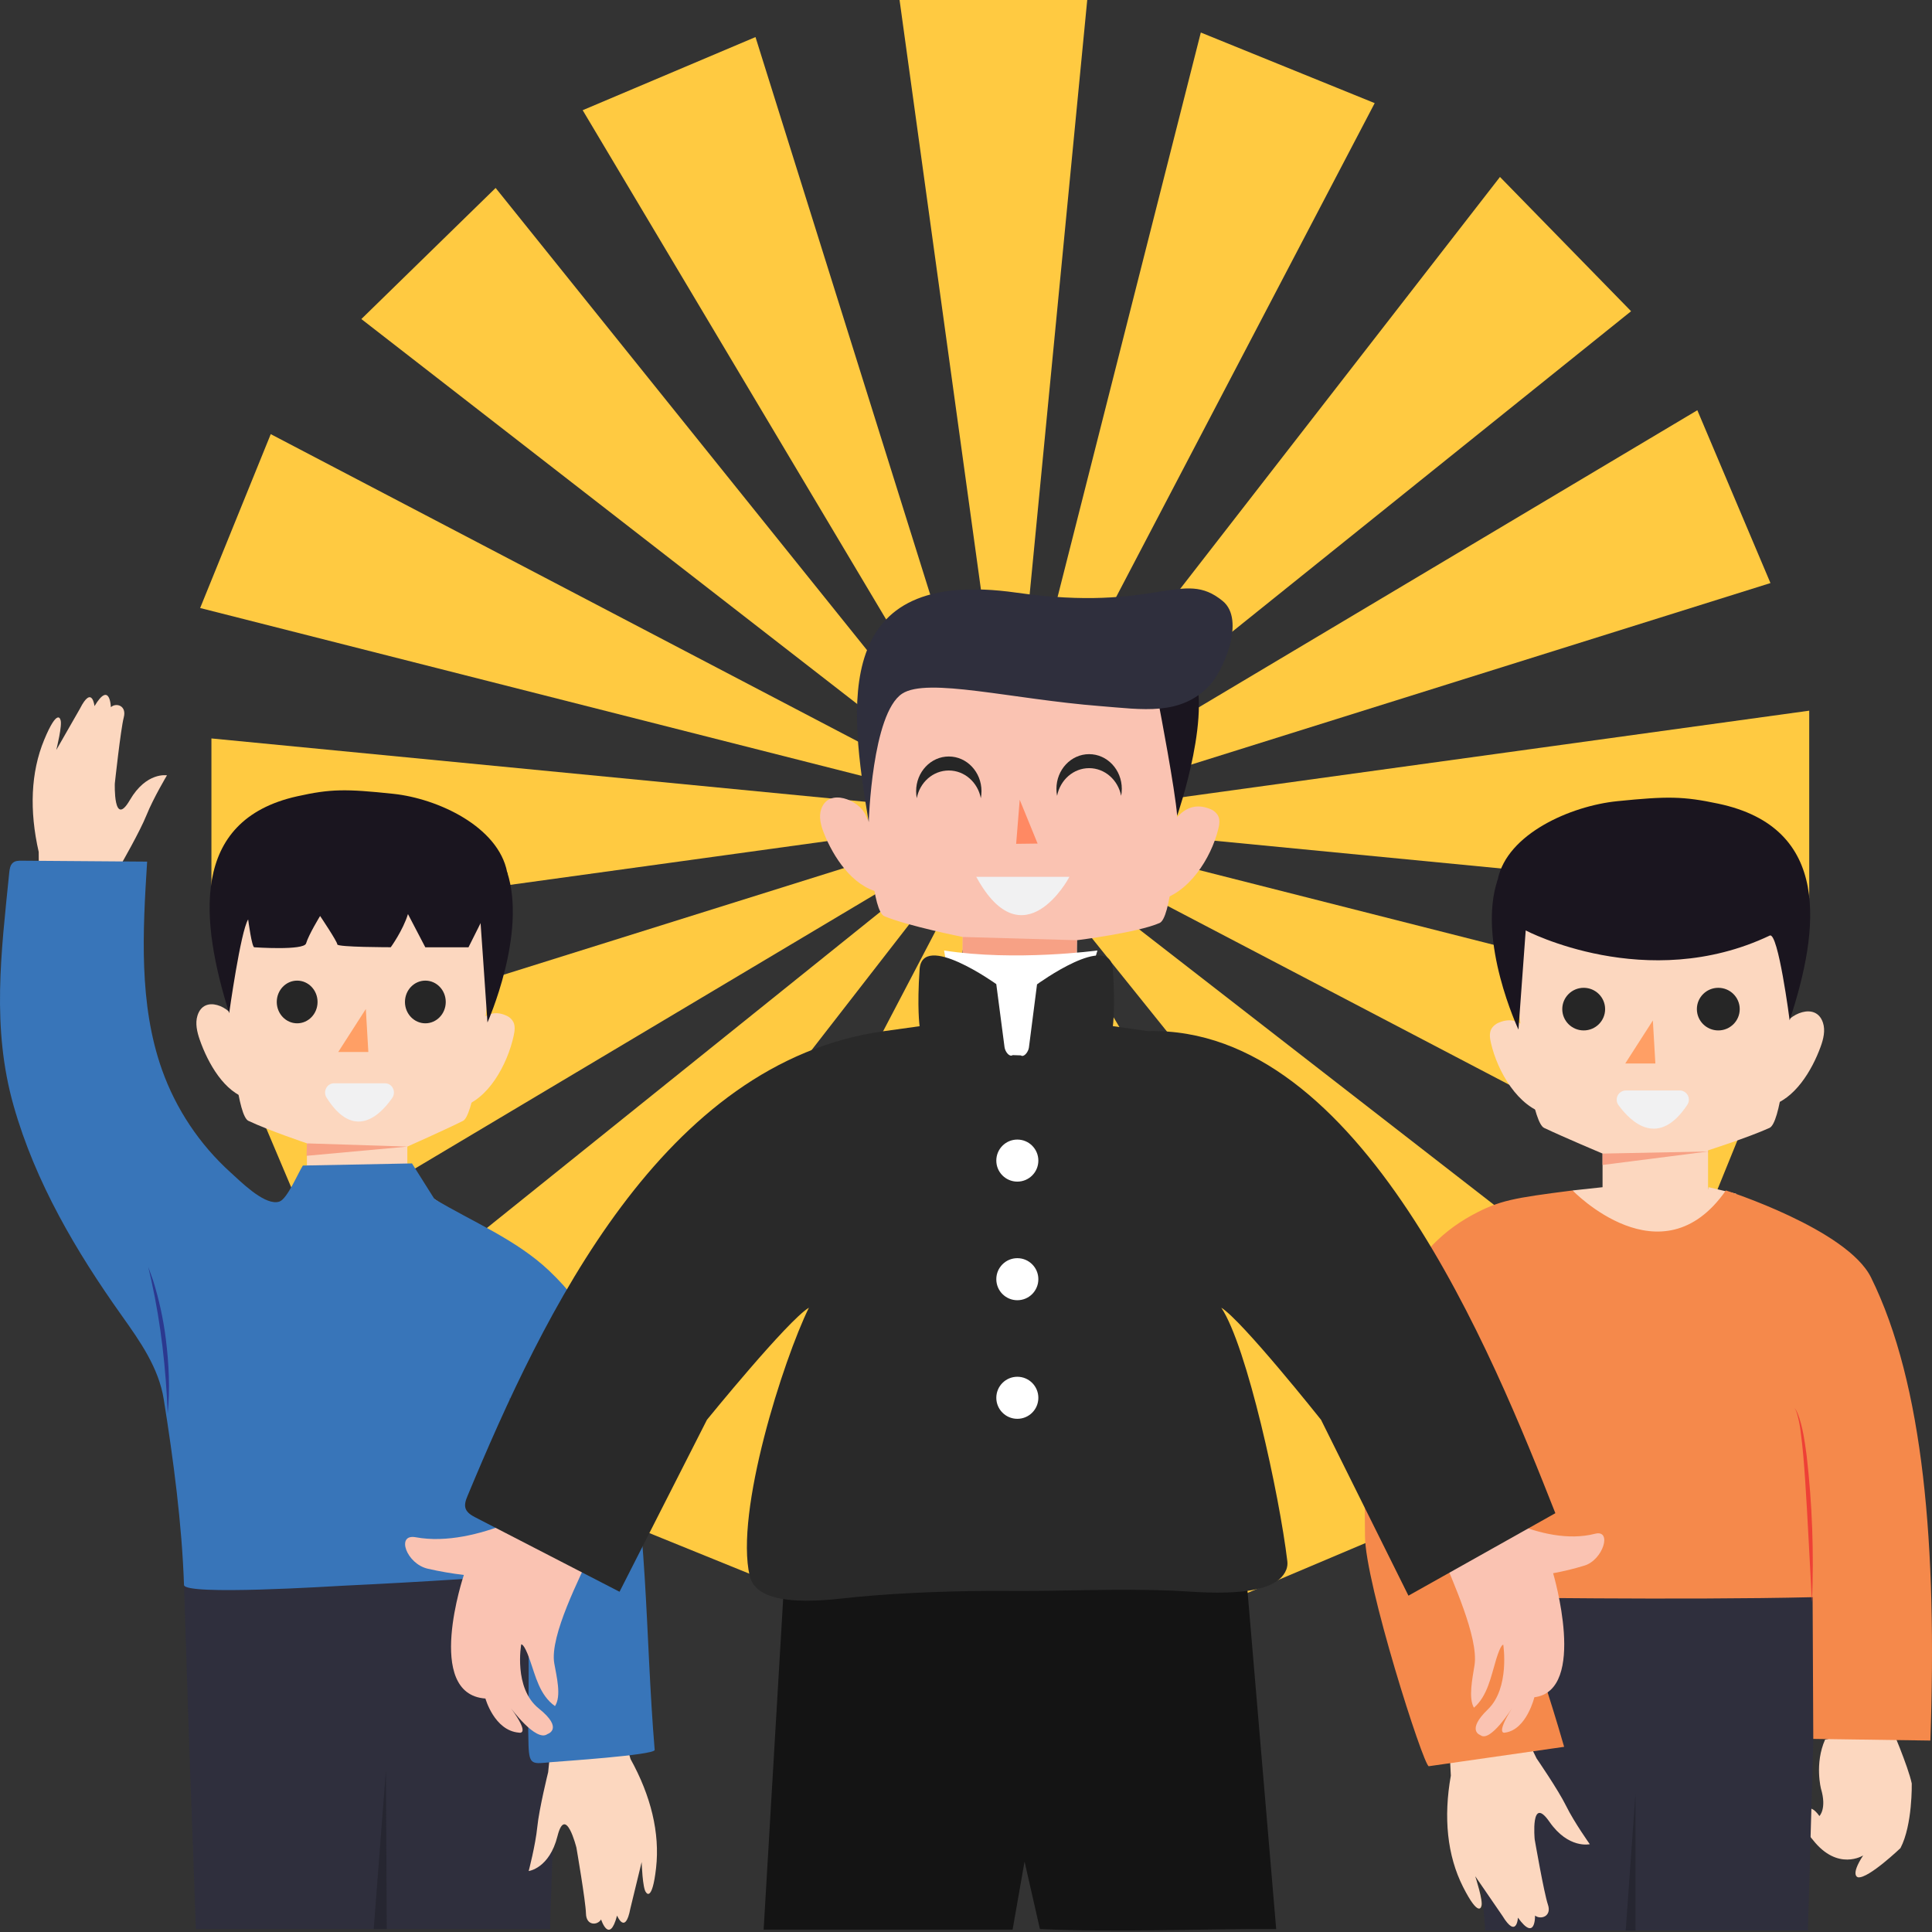 <svg width="167" height="167" viewBox="0 0 167 167" fill="none" xmlns="http://www.w3.org/2000/svg">
<rect x="0" y="0" width="167" height="167" fill="#333333" stroke="none"/>
<g clip-path="url(#clip0_1447_5662)">
<path d="M87.33 70.52L18.275 80.05V63.83L87.33 70.52Z" fill="#FFCA41"/>
<path d="M86.884 71.373L96.415 140.43H80.194L86.884 71.373Z" fill="#FFCA41"/>
<path d="M87.33 70.961L156.387 61.43V77.651L87.33 70.961Z" fill="#FFCA41"/>
<path d="M87.289 69.055L77.757 0H93.979L87.289 69.055Z" fill="#FFCA41"/>
<path d="M85.983 70.638L141.047 113.387L129.441 124.719L85.983 70.638Z" fill="#FFCA41"/>
<path d="M86.906 70.36L129.656 15.296L140.989 26.902L86.906 70.36Z" fill="#FFCA41"/>
<path d="M86.299 70.329L31.235 27.578L42.841 16.247L86.299 70.329Z" fill="#FFCA41"/>
<path d="M84.965 71.689L42.216 126.753L30.884 115.147L84.965 71.689Z" fill="#FFCA41"/>
<path d="M86.242 70.214L69.096 137.783L54.066 131.681L86.242 70.214Z" fill="#FFCA41"/>
<path d="M86.865 70.948L154.434 88.096L148.333 103.124L86.865 70.948Z" fill="#FFCA41"/>
<path d="M86.651 70.381L103.797 2.811L118.827 8.914L86.651 70.381Z" fill="#FFCA41"/>
<path d="M84.871 69.702L17.301 52.556L23.403 37.526L84.871 69.702Z" fill="#FFCA41"/>
<path d="M86.661 70.74L26.777 106.427L20.456 91.487L86.661 70.74Z" fill="#FFCA41"/>
<path d="M86.583 71.7L122.27 131.585L107.33 137.905L86.583 71.7Z" fill="#FFCA41"/>
<path d="M86.833 71.147L146.716 35.46L153.037 50.399L86.833 71.147Z" fill="#FFCA41"/>
<path d="M86.052 69.409L50.366 9.526L65.304 3.204L86.052 69.409Z" fill="#FFCA41"/>
<path d="M157.76 150.366C156.835 152.448 157.408 154.63 157.408 154.63C157.918 156.349 157.268 156.976 157.268 156.976C156.261 155.578 155.886 156.759 155.875 157.433C155.863 158.107 156.713 159.051 156.713 159.051C158.863 161.777 161.049 160.382 161.049 160.382C159.871 162.181 160.621 162.274 160.621 162.274C161.525 162.377 164.274 159.748 164.274 159.748C165.326 157.742 165.25 154.163 165.25 154.163C164.949 152.707 163.422 149.15 163.422 149.15L157.76 150.366Z" fill="#FCD7BF"/>
<path d="M156.275 166.876L157.093 138.033L126.243 138.054L128.377 166.874L156.275 166.876Z" fill="#2F2F3D"/>
<path d="M125.409 153.484C124.765 157.093 125.089 160.387 126.468 163.11C127.847 165.833 128.044 164.774 128.044 164.774C128.239 164.375 127.518 162.18 127.518 162.18L129.871 165.607C131.11 167.639 131.209 165.759 131.209 165.759C132.747 167.909 132.687 165.581 132.687 165.581C133.183 165.963 134.147 165.648 133.802 164.637C133.458 163.627 132.656 158.988 132.656 158.988C132.656 158.988 132.285 155.103 133.931 157.472C135.578 159.841 137.421 159.411 137.421 159.411C137.421 159.411 136.074 157.521 135.374 156.102C134.674 154.682 132.82 151.995 132.82 151.995L131.995 150.301L125.316 151.643L125.409 153.484Z" fill="#FCD7BF"/>
<path d="M147.699 102.621L150.08 103.186L146.148 107.634H138.523L135.935 102.9L138.523 102.621V99.714C138.523 99.714 135.235 98.329 133.471 97.495C131.707 96.661 130.272 76.495 130.272 76.495C143.141 63.42 155.325 75.838 155.325 75.838C155.325 75.838 154.8 96.66 152.953 97.495C151.106 98.33 147.643 99.435 147.643 99.435V102.812" fill="#FCD7BF"/>
<path d="M153.318 90.698L154.047 88.917C154.568 87.64 156.97 86.574 157.574 88.4C157.797 89.07 157.615 89.815 157.373 90.478C156.63 92.528 155.112 95.052 152.975 95.581" fill="#FCD7BF"/>
<path d="M133.363 91.423C132.744 89.74 131.629 87.519 129.573 88.39C129.285 88.497 129.045 88.703 128.896 88.971C128.722 89.326 128.784 89.757 128.874 90.146C129.446 92.641 131.227 95.713 133.72 96.305" fill="#FCD7BF"/>
<path d="M145.184 94.321H140.545C140.409 94.32 140.275 94.358 140.159 94.429C140.043 94.5 139.948 94.602 139.887 94.724C139.825 94.845 139.799 94.982 139.81 95.117C139.822 95.253 139.871 95.383 139.952 95.493C141.083 97.03 143.375 99.128 145.803 95.456C145.876 95.345 145.917 95.216 145.922 95.083C145.927 94.951 145.897 94.819 145.833 94.703C145.769 94.586 145.676 94.489 145.561 94.422C145.447 94.355 145.316 94.32 145.184 94.321Z" fill="#F1F1F2" stroke="#F1F1F2" stroke-width="0.124" stroke-miterlimit="10"/>
<path d="M131.933 79.717C131.933 79.717 131.418 86.709 131.254 88.995C131.254 88.995 127.646 81.325 129.465 76.015" fill="#1A151F"/>
<path d="M152.975 80.869C153.704 80.522 154.695 88.195 154.695 88.195C157.297 80.299 158.324 71.539 148.527 69.468C145.483 68.824 144.143 68.816 139.807 69.252C135.748 69.659 130.268 72.091 129.465 76.015C128.761 79.44 131.879 80.426 131.879 80.426C131.879 80.426 142.329 85.926 152.975 80.869Z" fill="#1A151F"/>
<path d="M131.58 123.723C131.58 123.723 131.332 127.65 131.456 131.469C131.458 131.497 131.448 131.524 131.431 131.545C131.413 131.566 131.387 131.579 131.36 131.581C131.333 131.584 131.305 131.576 131.284 131.559C131.262 131.542 131.248 131.518 131.244 131.49C130.923 129.435 130.501 125.935 130.941 123.723C131.239 122.216 131.489 121.02 131.674 120.164C131.679 120.136 131.694 120.111 131.717 120.095C131.739 120.079 131.768 120.072 131.795 120.076C131.823 120.08 131.848 120.095 131.864 120.118C131.881 120.14 131.888 120.168 131.885 120.196L131.58 123.723Z" fill="#4289C8"/>
<path d="M148.528 89.069C149.551 89.069 150.38 88.245 150.38 87.227C150.38 86.21 149.551 85.385 148.528 85.385C147.505 85.385 146.676 86.21 146.676 87.227C146.676 88.245 147.505 89.069 148.528 89.069Z" fill="#262626"/>
<path d="M136.893 89.069C137.916 89.069 138.745 88.245 138.745 87.227C138.745 86.21 137.916 85.385 136.893 85.385C135.87 85.385 135.041 86.21 135.041 87.227C135.041 88.245 135.87 89.069 136.893 89.069Z" fill="#262626"/>
<path d="M156.594 120.08L156.68 138.059C145.406 138.329 127.758 138.059 127.758 138.059L127.426 120.819C131.886 142.684 132.316 140.962 135.202 150.994L123.501 152.671C123.032 152.602 117.989 136.844 117.989 132.763C117.989 125.973 117.553 127.436 118.518 120.71C119.399 114.579 121.244 108.293 127.251 105.03C129.605 103.752 130.818 103.558 135.934 102.901C135.934 102.901 143.615 110.897 149.183 102.901C149.183 102.901 159.671 106.254 161.73 110.424C166.285 119.648 167.449 133.714 166.859 150.452L156.739 150.308L156.594 120.08Z" fill="#F5894B"/>
<path d="M141.367 166.874V155.04L140.524 166.874C140.833 166.87 141.058 166.881 141.367 166.874Z" fill="#262631"/>
<path d="M138.522 99.714L147.655 99.533L138.522 100.699V99.714Z" fill="#F7A185"/>
<path d="M156.624 138.51C156.44 135.203 156.253 131.212 156.036 127.939C155.938 126.534 155.835 125.126 155.643 123.727C155.581 123.203 155.476 122.685 155.331 122.178C155.283 122.009 155.211 121.847 155.115 121.7C155.227 121.838 155.318 121.993 155.384 122.158C155.836 123.318 155.991 124.57 156.162 125.794C156.65 130.012 156.804 134.262 156.624 138.505V138.51Z" fill="#EE4036"/>
<path d="M131.321 138.224C129.45 130.622 128.406 125.543 129.011 118.574" stroke="#EE4036" stroke-width="0.372" stroke-miterlimit="10" stroke-linecap="round"/>
<path d="M31.375 94.134C31.375 94.134 34.473 93.472 36.99 94.163C37.136 94.55 33.946 98.657 31.375 94.134Z" fill="#EE4036"/>
<path d="M28.824 89.13C29.829 89.13 30.644 88.235 30.644 87.13C30.644 86.026 29.829 85.131 28.824 85.131C27.819 85.131 27.004 86.026 27.004 87.13C27.004 88.235 27.819 89.13 28.824 89.13Z" fill="#FCD7BF"/>
<path d="M39.904 89.13C40.91 89.13 41.724 88.235 41.724 87.13C41.724 86.026 40.91 85.131 39.904 85.131C38.899 85.131 38.084 86.026 38.084 87.13C38.084 88.235 38.899 89.13 39.904 89.13Z" fill="#FCD7BF"/>
<path d="M47.54 166.751L48.596 134.972L15.906 137.007L16.308 149.407C16.493 155.064 16.744 161.093 16.928 166.751H47.54Z" fill="#2F2F3D"/>
<path d="M54.504 152.052C56.263 155.227 57.052 158.437 56.71 161.467C56.368 164.497 55.843 163.573 55.843 163.573C55.538 163.264 55.464 160.954 55.464 160.954L54.486 164.978C54.044 167.311 53.339 165.578 53.339 165.578C52.668 168.125 51.958 165.915 51.958 165.915C51.645 166.441 50.675 166.475 50.65 165.408C50.625 164.341 49.825 159.709 49.825 159.709C49.825 159.709 48.888 155.927 48.187 158.718C47.486 161.509 45.699 161.731 45.699 161.731C45.699 161.731 46.285 159.501 46.443 157.922C46.6 156.342 47.382 153.188 47.382 153.188L47.574 151.309L53.99 150.293L54.504 152.052Z" fill="#FCD7BF"/>
<path d="M26.476 102.015L25.15 103.708L27.948 107.034H35.21L39.782 105.194L35.21 102.015V99.11C35.21 99.11 38.34 97.724 40.02 96.888C41.7 96.052 43.072 75.862 43.072 75.862C30.816 62.773 19.212 75.204 19.212 75.204C19.212 75.204 19.708 96.048 21.472 96.884C23.236 97.72 26.528 98.828 26.528 98.828V102.212" fill="#FCD7BF"/>
<path d="M29.237 90.933L31.622 87.216L31.839 90.933H29.237Z" fill="#FF9F65"/>
<path d="M21.124 90.085L20.43 88.301C19.935 87.023 17.645 85.957 17.07 87.785C16.858 88.455 17.032 89.201 17.262 89.863C17.975 91.916 19.414 94.447 21.45 94.972" fill="#FCD7BF"/>
<path d="M40.127 90.811C40.71 89.125 41.776 86.903 43.735 87.775C44.014 87.884 44.244 88.09 44.382 88.356C44.547 88.711 44.487 89.142 44.402 89.531C43.858 92.029 42.172 95.106 39.787 95.697" fill="#FCD7BF"/>
<path d="M28.867 93.701H33.286C33.863 93.701 34.191 94.386 33.851 94.875C32.773 96.413 30.59 98.514 28.276 94.838C27.974 94.356 28.312 93.701 28.867 93.701Z" fill="#F1F1F2" stroke="#F1F1F2" stroke-width="0.124" stroke-miterlimit="10"/>
<path d="M41.491 79.091C41.491 79.091 41.986 86.092 42.136 88.383C42.136 88.383 45.573 80.702 43.84 75.39" fill="#1A151F"/>
<path d="M33.778 81.878C33.778 81.878 34.833 80.422 35.264 79.011L36.763 81.883H40.496L41.538 79.801C41.538 79.801 44.511 78.81 43.837 75.386C43.069 71.458 37.854 69.023 33.988 68.616C29.859 68.18 28.582 68.188 25.688 68.832C16.354 70.906 17.336 79.674 19.811 87.579C19.811 87.579 20.794 80.517 21.45 79.473C21.45 79.473 21.773 81.974 21.995 81.883C21.995 81.883 26.265 82.179 26.455 81.552C26.689 80.773 27.67 79.176 27.67 79.176C27.67 79.176 29.157 81.388 29.157 81.634C29.157 81.879 33.778 81.878 33.778 81.878Z" fill="#1A151F"/>
<path d="M25.686 88.454C26.66 88.454 27.449 87.628 27.449 86.609C27.449 85.59 26.66 84.764 25.686 84.764C24.713 84.764 23.923 85.59 23.923 86.609C23.923 87.628 24.713 88.454 25.686 88.454Z" fill="#262626"/>
<path d="M36.767 88.454C37.741 88.454 38.53 87.628 38.53 86.609C38.53 85.59 37.741 84.764 36.767 84.764C35.794 84.764 35.004 85.59 35.004 86.609C35.004 87.628 35.794 88.454 36.767 88.454Z" fill="#262626"/>
<path d="M3.346 73.642C2.532 70.073 2.656 66.761 3.815 63.96C4.973 61.159 5.22 62.206 5.22 62.206C5.428 62.593 4.865 64.828 4.865 64.828L6.904 61.267C7.969 59.161 8.168 61.038 8.168 61.038C9.51 58.799 9.584 61.128 9.584 61.128C10.029 60.719 10.967 60.977 10.699 62.008C10.431 63.038 9.925 67.72 9.925 67.72C9.925 67.72 9.788 71.624 11.222 69.161C12.655 66.698 14.432 67.02 14.432 67.02C14.432 67.02 13.257 68.986 12.67 70.445C12.083 71.905 10.471 74.698 10.471 74.698L9.781 76.433L3.356 75.49L3.346 73.642Z" fill="#FCD7BF"/>
<path d="M33.431 166.751L33.36 152.998L32.302 166.751H33.431Z" fill="#262631"/>
<path d="M53.841 121.535C52.795 116.836 50.892 113.086 47.462 109.836C44.625 107.149 40.838 105.611 37.551 103.642L35.613 100.565L26.179 100.748C25.769 101.382 24.837 103.622 24.159 103.86C24.079 103.888 23.995 103.905 23.911 103.912C22.672 104.01 20.814 102.144 19.928 101.344C17.25 98.921 15.214 95.872 14.003 92.47C11.987 86.786 12.339 80.526 12.718 74.478L1.884 74.397C1.619 74.397 1.329 74.397 1.121 74.573C0.873 74.776 0.827 75.138 0.795 75.463C0.103 82.35 -0.742 88.822 1.179 95.586C3.057 102.206 6.6 108.202 10.514 113.705C12.1 115.935 13.72 118.226 14.156 120.963C14.986 126.172 15.727 131.73 15.905 137.003C15.939 137.94 28.832 137.106 29.804 137.06C33.135 136.902 36.466 136.716 39.796 136.502C41.001 136.426 44.263 136.298 45.468 136.238C45.884 136.217 45.324 136.362 45.502 138.468C45.711 140.964 45.705 143.473 45.691 145.975C45.683 147.603 45.628 149.238 45.685 150.865C45.747 152.627 46.04 152.468 47.717 152.312C48.337 152.255 56.628 151.711 56.59 151.261C55.75 141.24 56.044 131.427 53.841 121.535Z" fill="#3875B9"/>
<path d="M26.527 98.832L35.214 99.11L26.498 99.907L26.527 98.832Z" fill="#F7A185"/>
<path d="M14.496 122.208C14.345 118.335 13.918 114.47 13.084 110.686C12.992 110.315 12.895 109.888 12.814 109.509C12.95 109.87 13.095 110.281 13.223 110.648C13.749 112.318 14.122 114.032 14.338 115.769C14.599 117.899 14.709 120.073 14.495 122.211L14.496 122.208Z" fill="#2B388F"/>
<path d="M45.107 136.238C44.943 133.017 44.883 129.725 44.723 126.51C44.658 125.217 44.588 123.922 44.432 122.638C44.382 122.156 44.292 121.679 44.163 121.212C44.12 121.056 44.054 120.908 43.966 120.772C44.179 121.02 44.282 121.347 44.381 121.655C44.822 123.228 44.945 124.869 45.074 126.487C45.286 129.732 45.297 132.988 45.107 136.235V136.238Z" fill="#2B388F"/>
<path d="M35.935 132.878C34.201 132.557 35.126 135.19 36.998 135.603C38.02 135.836 39.054 136.014 40.095 136.137C40.095 136.137 36.627 146.441 41.96 146.82C41.96 146.82 42.728 149.587 44.841 149.766C44.841 149.766 45.93 150.06 44.157 147.645C44.157 147.645 46.338 150.618 47.317 149.893C47.317 149.893 48.779 149.447 46.573 147.68C44.368 145.913 45.054 142.141 45.054 142.141C45.054 142.141 45.281 142.017 45.776 143.415C46.296 144.885 46.636 146.519 47.972 147.474C48.547 146.607 48.108 144.905 47.911 143.779C47.494 141.394 50.173 136.281 51.104 134.166C51.274 133.782 47.511 130.135 47.733 129.771C47.735 129.773 41.282 133.864 35.935 132.878Z" fill="#FAC3B2"/>
<path d="M137.872 132.576C139.382 132.187 138.574 134.847 136.946 135.331C136.061 135.602 135.161 135.821 134.25 135.988C134.25 135.988 137.26 146.119 132.628 146.71C132.628 146.71 131.959 149.497 130.123 149.76C130.123 149.76 129.175 150.097 130.717 147.619C130.717 147.619 128.822 150.666 127.969 149.985C127.969 149.985 126.698 149.599 128.612 147.755C130.526 145.912 129.942 142.172 129.942 142.172C129.942 142.172 129.745 142.059 129.315 143.47V143.478C128.863 144.964 128.572 146.606 127.405 147.611C126.909 146.772 127.281 145.056 127.458 143.926C127.822 141.531 125.493 136.543 124.684 134.472C124.538 134.101 127.81 130.311 127.616 129.957C127.614 129.952 133.222 133.771 137.872 132.576Z" fill="#FAC3B2"/>
<path d="M83.215 84.38V80.991C83.215 80.991 78.446 80.035 76.447 79.198C74.447 78.361 74.898 57.309 74.898 57.309C74.898 57.309 88.09 44.846 102.029 57.968C102.029 57.968 102.141 78.947 100.232 79.784C98.323 80.621 93.096 81.271 93.096 81.271V85.039L83.215 84.38Z" fill="#FAC3B2"/>
<path d="M75.601 72.223L74.813 70.434C74.249 69.152 71.647 68.081 70.993 69.916C70.754 70.589 70.949 71.336 71.212 72.001C72.022 74.059 73.659 76.585 75.973 77.122" fill="#FAC3B2"/>
<path d="M100.444 72.95C101.108 71.261 102.318 69.032 104.547 69.907C104.853 70.008 105.112 70.215 105.28 70.49C105.468 70.846 105.404 71.278 105.305 71.668C104.686 74.172 102.763 77.255 100.057 77.849" fill="#FAC3B2"/>
<path d="M84.492 75.853H92.335C92.335 75.853 88.47 83.031 84.492 75.853Z" fill="#F1F1F2" stroke="#F1F1F2" stroke-width="0.124" stroke-miterlimit="10"/>
<path d="M82.014 66.601C83.377 66.601 84.518 67.628 84.782 68.995C84.82 68.795 84.839 68.592 84.839 68.389C84.839 66.733 83.574 65.39 82.014 65.39C80.455 65.39 79.189 66.733 79.189 68.389C79.189 68.592 79.208 68.795 79.246 68.995C79.504 67.628 80.644 66.601 82.014 66.601Z" fill="#262626"/>
<path d="M94.142 66.398C95.505 66.398 96.646 67.425 96.91 68.792C96.948 68.592 96.967 68.389 96.967 68.186C96.967 66.529 95.702 65.188 94.142 65.188C92.582 65.188 91.316 66.529 91.316 68.186C91.316 68.389 91.335 68.592 91.373 68.792C91.637 67.425 92.777 66.398 94.142 66.398Z" fill="#262626"/>
<path d="M100.226 61.202C100.226 61.202 101.575 68.219 101.752 70.512C101.752 70.512 105.062 60.973 102.897 57.486" fill="#1A151F"/>
<path d="M87.528 166.794L88.561 160.91L89.891 166.75C96.782 167.042 103.518 166.718 110.313 166.75L107.712 136.104H67.82L66.008 166.794H87.528Z" fill="#141414"/>
<path d="M75.094 71.07C75.094 71.07 75.368 61.684 77.978 59.962C80.157 58.524 87.458 60.435 95.119 61.036C98.729 61.319 102.044 61.904 104.534 59.266C105.76 57.97 107.663 53.581 105.696 51.957C102.22 49.092 100.073 52.969 87.857 51.228C71.856 48.954 73.391 60.909 75.094 71.07Z" fill="#2F2F3D"/>
<path d="M83.216 80.991L93.091 81.271L92.988 83.271L88.232 85.039L83.189 83.888L83.216 80.991Z" fill="#F7A185"/>
<path d="M81.605 82.159C87.746 83.119 94.86 82.159 94.86 82.159L91.924 92.049L83.632 93.844L81.605 82.159Z" fill="white"/>
<path d="M87.535 91.203C87.252 91.403 86.881 90.9 86.832 90.524L86.117 85.064C86.117 85.064 79.718 80.48 79.489 83.79C79.26 87.101 79.489 88.704 79.489 88.704L76.383 89.137C57.276 91.81 46.987 113.523 40.418 129.293C40.269 129.65 40.12 130.048 40.251 130.408C40.381 130.767 40.765 130.995 41.118 131.176L53.552 137.589C56.07 132.634 58.589 127.678 61.109 122.723C61.109 122.723 68.082 114.143 69.92 113.036C67.719 117.53 63.499 130.685 64.807 136.232C65.521 139.258 71.968 138.236 74.016 138.042C78.15 137.649 82.887 137.492 87.05 137.521C92.059 137.557 96.392 137.293 101.392 137.495C103.475 137.579 110.188 138.371 111.195 135.654C111.278 135.427 111.305 135.183 111.275 134.943C110.592 129.244 107.793 116.371 105.567 113.036C107.365 114.143 114.188 122.723 114.188 122.723L121.745 137.929C121.745 137.929 134.445 130.802 134.444 130.799C129.071 117.172 117.662 88.658 99.233 89.131L96.194 88.698C96.194 88.698 96.418 87.096 96.194 83.784C95.97 80.473 89.64 85.086 89.64 85.086L88.939 90.546C88.891 90.918 88.514 91.426 88.236 91.226L87.535 91.203Z" fill="#292929"/>
<path d="M87.937 102.138C88.941 102.138 89.754 101.324 89.754 100.321C89.754 99.317 88.941 98.503 87.937 98.503C86.933 98.503 86.12 99.317 86.12 100.321C86.12 101.324 86.933 102.138 87.937 102.138Z" fill="white"/>
<path d="M87.937 112.39C88.941 112.39 89.754 111.576 89.754 110.572C89.754 109.569 88.941 108.755 87.937 108.755C86.933 108.755 86.12 109.569 86.12 110.572C86.12 111.576 86.933 112.39 87.937 112.39Z" fill="white"/>
<path d="M87.937 122.641C88.941 122.641 89.754 121.828 89.754 120.824C89.754 119.82 88.941 119.006 87.937 119.006C86.933 119.006 86.12 119.82 86.12 120.824C86.12 121.828 86.933 122.641 87.937 122.641Z" fill="white"/>
<path d="M140.487 91.924L142.872 88.207L143.088 91.924H140.487Z" fill="#FF9F65"/>
<path fill-rule="evenodd" clip-rule="evenodd" d="M88.143 69.129L89.689 72.917L87.836 72.94L88.143 69.129Z" fill="#FF8963"/>
</g>
<defs>
<clipPath id="clip0_1447_5662">
<rect width="167" height="166.876" fill="white"/>
</clipPath>
</defs>
</svg>
